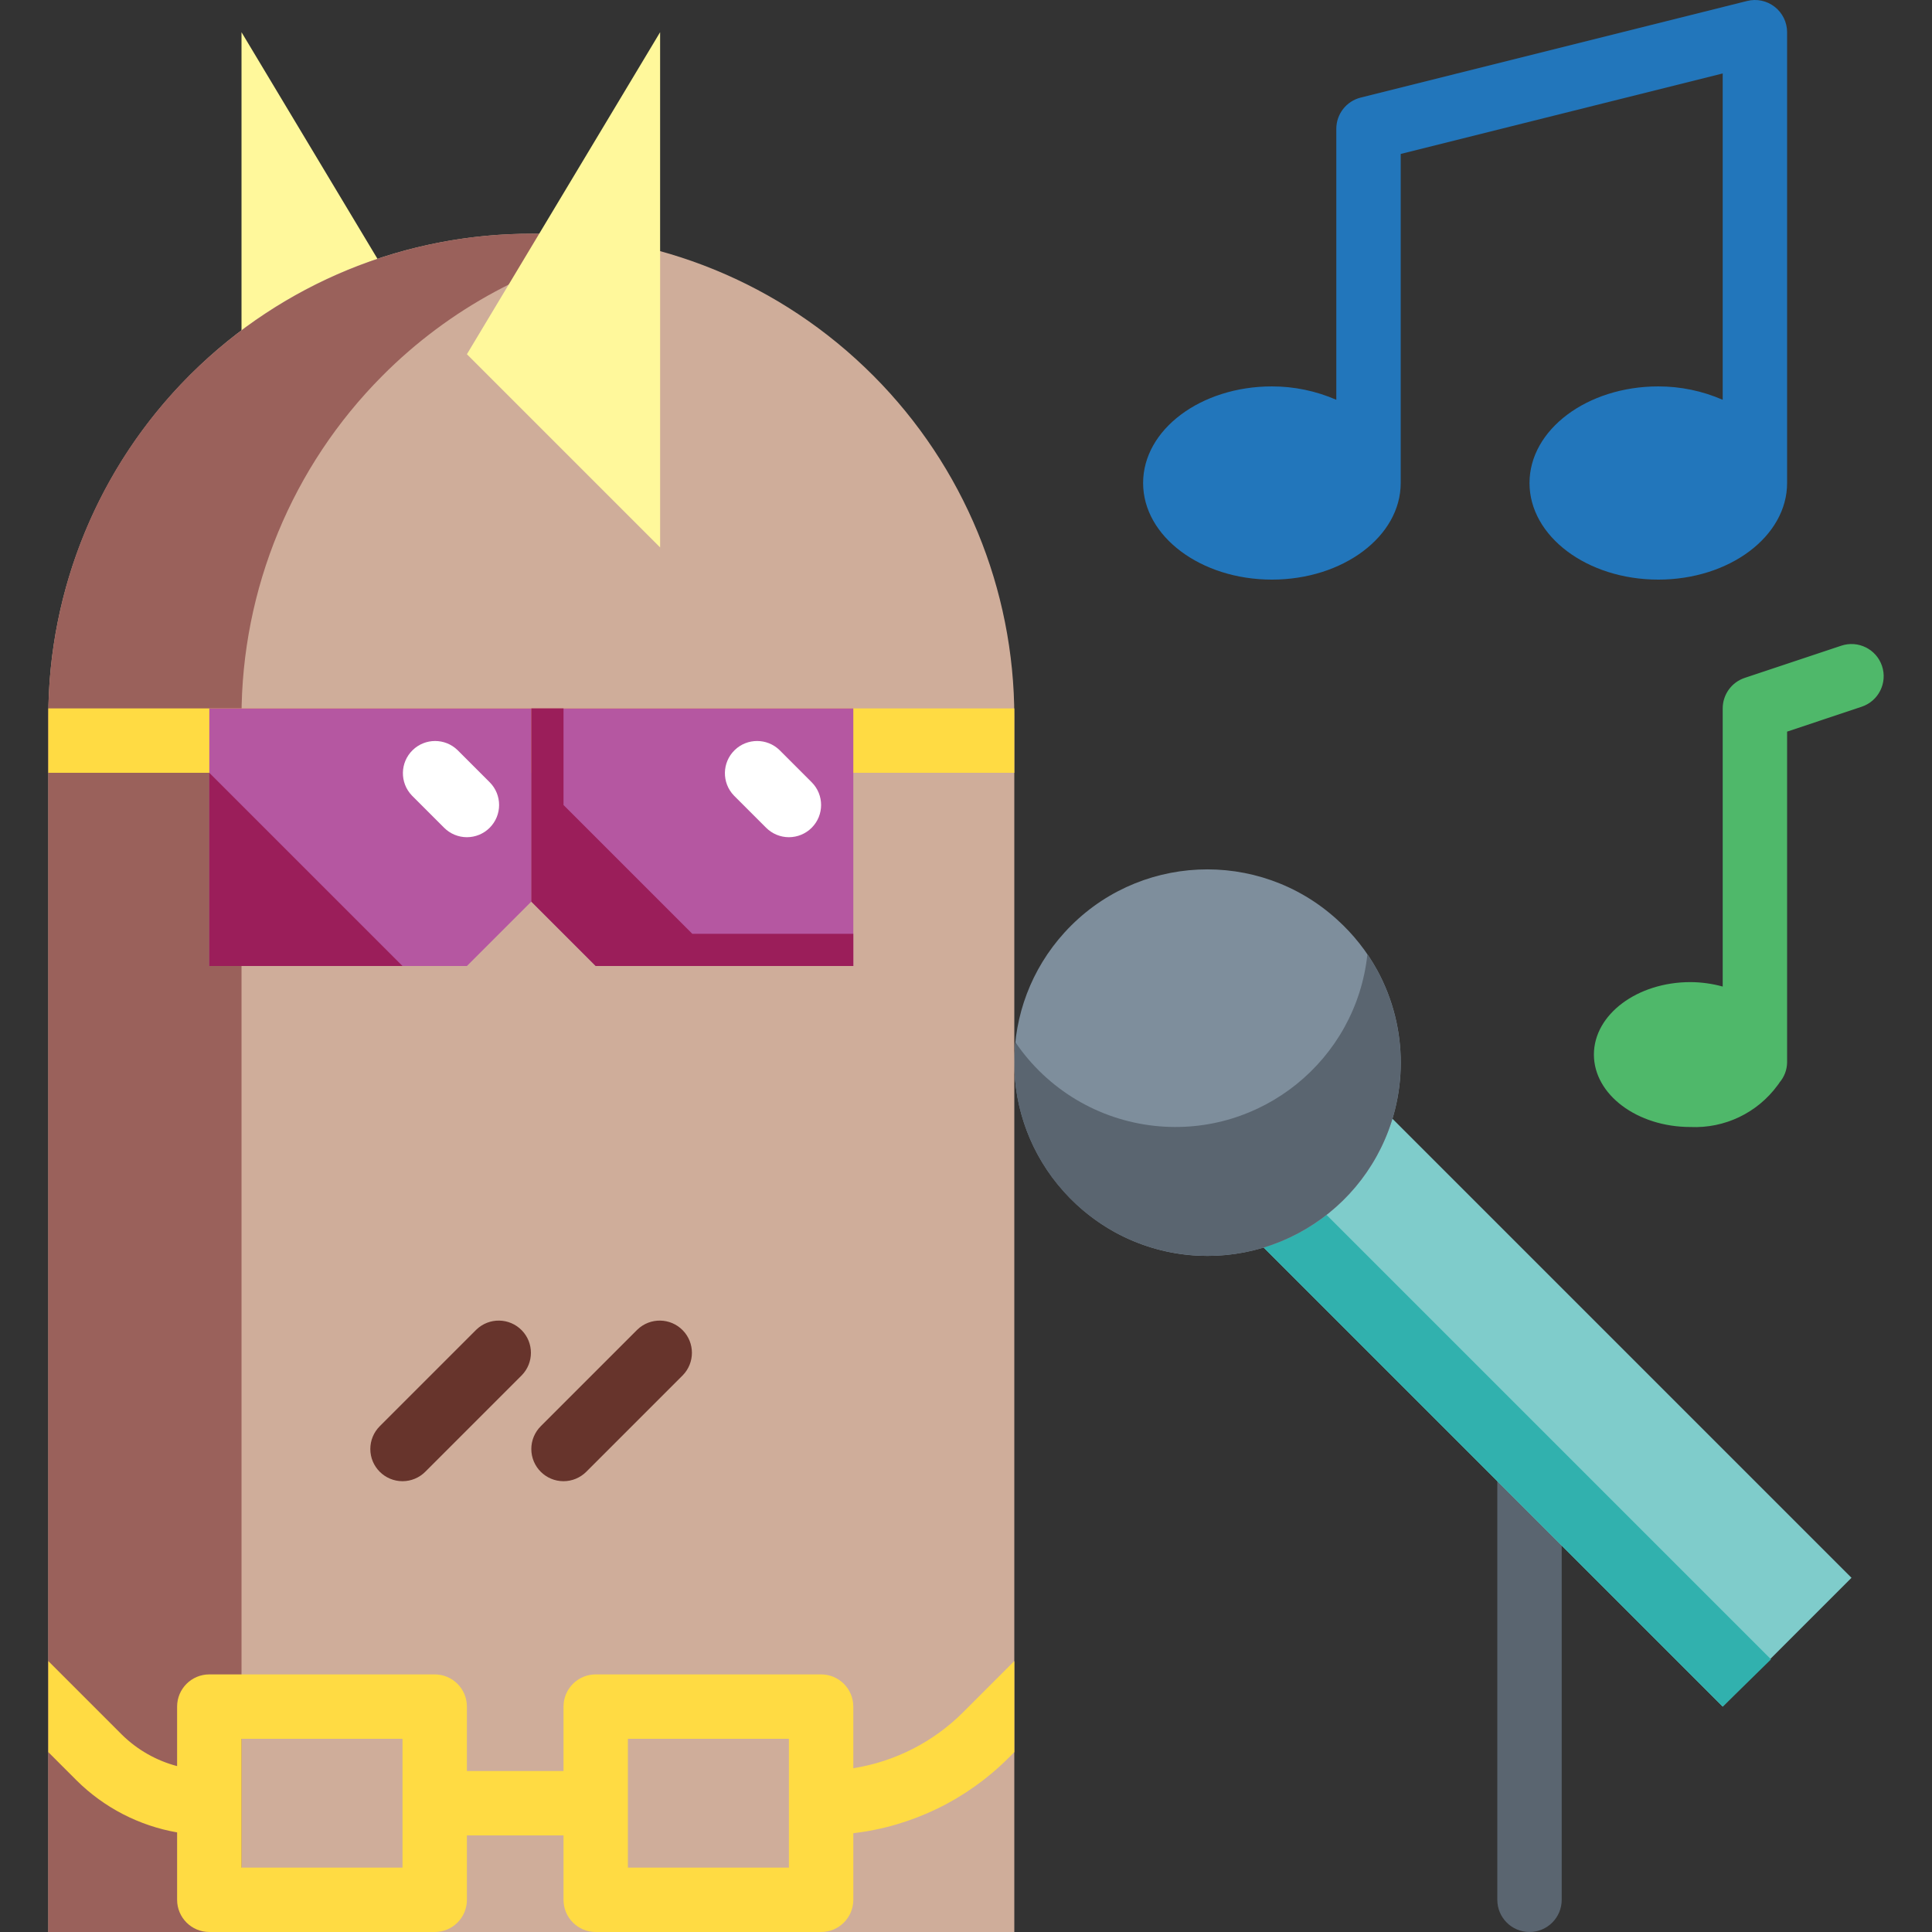 <?xml version="1.0" encoding="iso-8859-1"?>
<!-- Generator: Adobe Illustrator 19.0.0, SVG Export Plug-In . SVG Version: 6.00 Build 0)  -->
<svg version="1.1" id="Capa_1" xmlns="http://www.w3.org/2000/svg" xmlns:xlink="http://www.w3.org/1999/xlink" x="0px" y="0px"
	 viewBox="0 0 480.002 480.002" style="enable-background:new 0 0 480.002 480.002;" xml:space="preserve">
<rect x="0" y="0" width="480.002" height="480.002" fill="#333333" stroke="none"/>
<path style="fill:#5A6570;" d="M380.003,480.002c-4.418,0-8-3.582-8-8v-120c0-4.418,3.582-8,8-8s8,3.582,8,8v120
	C388.003,476.42,384.422,480.002,380.003,480.002z"/>
<path style="fill:#7FCCCB;" d="M308.001,304l32.001-32.001l119.999,119.999L428,423.999L308.001,304z"/>
<path style="fill:#31B1AE;" d="M308.003,304.002l120,120l12-11.736l-120-120L308.003,304.002z"/>
<path style="fill:#FFF89B;" d="M60.003,104.002v-96l48,80L60.003,104.002z"/>
<path style="fill:#7E8E9C;" d="M342.203,241.114c-2.601-4.74-5.978-9.01-9.992-12.632c-19.583-17.822-49.906-16.394-67.728,3.189
	c-16.647,18.292-16.647,46.246,0,64.539c3.622,4.014,7.892,7.391,12.632,9.992c23.296,12.651,52.437,4.021,65.088-19.276
	C349.961,272.64,349.961,255.399,342.203,241.114z"/>
<path style="fill:#2276BB;" d="M440.923,1.698c-1.937-1.521-4.468-2.058-6.856-1.456l-96,24c-3.563,0.889-6.063,4.088-6.064,7.76
	V99.33c-5.047-2.201-10.494-3.334-16-3.328c-17.672,0-32,10.744-32,24s14.328,24,32,24s32-10.744,32-24V38.25l80-20v81.08
	c-5.047-2.201-10.494-3.334-16-3.328c-17.672,0-32,10.744-32,24s14.328,24,32,24s32-10.744,32-24v-112
	C444.002,5.538,442.866,3.213,440.923,1.698L440.923,1.698z"/>
<path style="fill:#4FB86A;" d="M467.587,165.474c-1.399-4.186-5.924-6.449-10.112-5.056l-24,8c-3.266,1.088-5.469,4.142-5.472,7.584
	v69.104c-2.607-0.717-5.296-1.089-8-1.104c-13.256,0-24,8.056-24,18s10.744,18,24,18c8.471,0.378,16.572-3.492,21.6-10.32
	c0.104-0.104,0.16-0.24,0.256-0.344s0.184-0.256,0.256-0.392c1.186-1.378,1.854-3.126,1.888-4.944V181.77l18.528-6.184
	C466.718,174.187,468.98,169.662,467.587,165.474z"/>
<path style="fill:#5A6570;" d="M339.731,237.066c-2.801,26.361-26.442,45.461-52.803,42.66
	c-14.047-1.493-26.724-9.097-34.653-20.788c-2.801,26.361,16.299,50.002,42.66,52.803c26.361,2.801,50.002-16.299,52.803-42.66
	C348.937,257.798,346.1,246.456,339.731,237.066L339.731,237.066z"/>
<path style="fill:#CFAD9A;" d="M252.003,480.002V178.066c0-31.738-12.574-62.183-34.968-84.672
	C170.272,46.432,94.292,46.271,47.33,93.035c-0.12,0.119-0.239,0.239-0.359,0.359c-22.394,22.489-34.968,52.934-34.968,84.672
	v301.936H252.003z"/>
<path style="fill:#9A615B;" d="M94.971,93.394c16.645-16.75,37.885-28.187,61.032-32.864C91.101,47.248,27.72,89.096,14.439,153.998
	c-1.621,7.92-2.437,15.983-2.435,24.067v301.936h48V178.066C60.004,146.328,72.577,115.883,94.971,93.394z"/>
<path style="fill:#FFF89B;" d="M116.003,88.002l48,48v-128L116.003,88.002z"/>
<path style="fill:#FFDB43;" d="M12.003,176.002h240v16h-240V176.002z"/>
<path style="fill:#B557A1;" d="M52.003,176.002v16v48h48h16l16-16v-48H52.003z"/>
<path style="fill:#9B1E5A;" d="M52.003,240.002h48l-48-48V240.002z"/>
<path style="fill:#B557A1;" d="M212.003,176.002v16v48h-48h-16l-16-16v-48H212.003z"/>
<path style="fill:#9B1E5A;" d="M172.003,232.002l-32-32v-24h-8v16v32l16,16h16h16h32v-8H172.003z"/>
<g>
	<path style="fill:#67342C;" d="M100.003,368.002c-4.418-0.001-7.999-3.583-7.998-8.002c0-2.121,0.843-4.154,2.342-5.654l24-24
		c3.178-3.069,8.243-2.982,11.312,0.196c2.994,3.1,2.994,8.015,0,11.116l-24,24C104.159,367.158,102.125,368.001,100.003,368.002z"
		/>
	<path style="fill:#67342C;" d="M140.003,368.002c-4.418-0.001-7.999-3.583-7.998-8.002c0-2.121,0.843-4.154,2.342-5.654l24-24
		c3.178-3.069,8.243-2.982,11.312,0.196c2.994,3.1,2.994,8.015,0,11.116l-24,24C144.159,367.158,142.125,368.001,140.003,368.002
		L140.003,368.002z"/>
</g>
<g>
	<path style="fill:#FFFFFF;" d="M196.003,208.002c-2.122,0-4.156-0.844-5.656-2.344l-8-8c-3.069-3.178-2.981-8.243,0.197-11.312
		c3.1-2.994,8.015-2.994,11.115,0l8,8c3.124,3.125,3.123,8.19-0.002,11.314C200.158,207.159,198.124,208.001,196.003,208.002
		L196.003,208.002z"/>
	<path style="fill:#FFFFFF;" d="M116.003,208.002c-2.122,0-4.156-0.844-5.656-2.344l-8-8c-3.069-3.178-2.981-8.243,0.197-11.312
		c3.1-2.994,8.015-2.994,11.115,0l8,8c3.124,3.125,3.123,8.19-0.002,11.314C120.158,207.159,118.124,208.001,116.003,208.002
		L116.003,208.002z"/>
</g>
<path style="fill:#FFDB43;" d="M239.315,425.378c-7.404,7.413-16.965,12.292-27.312,13.936v-15.312c0-4.418-3.582-8-8-8h-56
	c-4.418,0-8,3.582-8,8v16h-24v-16c0-4.418-3.582-8-8-8h-56c-4.418,0-8,3.582-8,8v14.784c-5.147-1.357-9.853-4.028-13.656-7.752
	L12.003,412.69v22.624l7.032,7.032c6.808,6.753,15.522,11.259,24.968,12.912v16.744c0,4.418,3.582,8,8,8h56c4.418,0,8-3.582,8-8v-16
	h24v16c0,4.418,3.582,8,8,8h56c4.418,0,8-3.582,8-8v-16.536c14.622-1.73,28.231-8.346,38.624-18.776l1.376-1.376V412.69
	L239.315,425.378z M100.003,464.002h-40v-32h40V464.002z M196.003,464.002h-40v-32h40V464.002z"/>
<g>
</g>
<g>
</g>
<g>
</g>
<g>
</g>
<g>
</g>
<g>
</g>
<g>
</g>
<g>
</g>
<g>
</g>
<g>
</g>
<g>
</g>
<g>
</g>
<g>
</g>
<g>
</g>
<g>
</g>
</svg>
